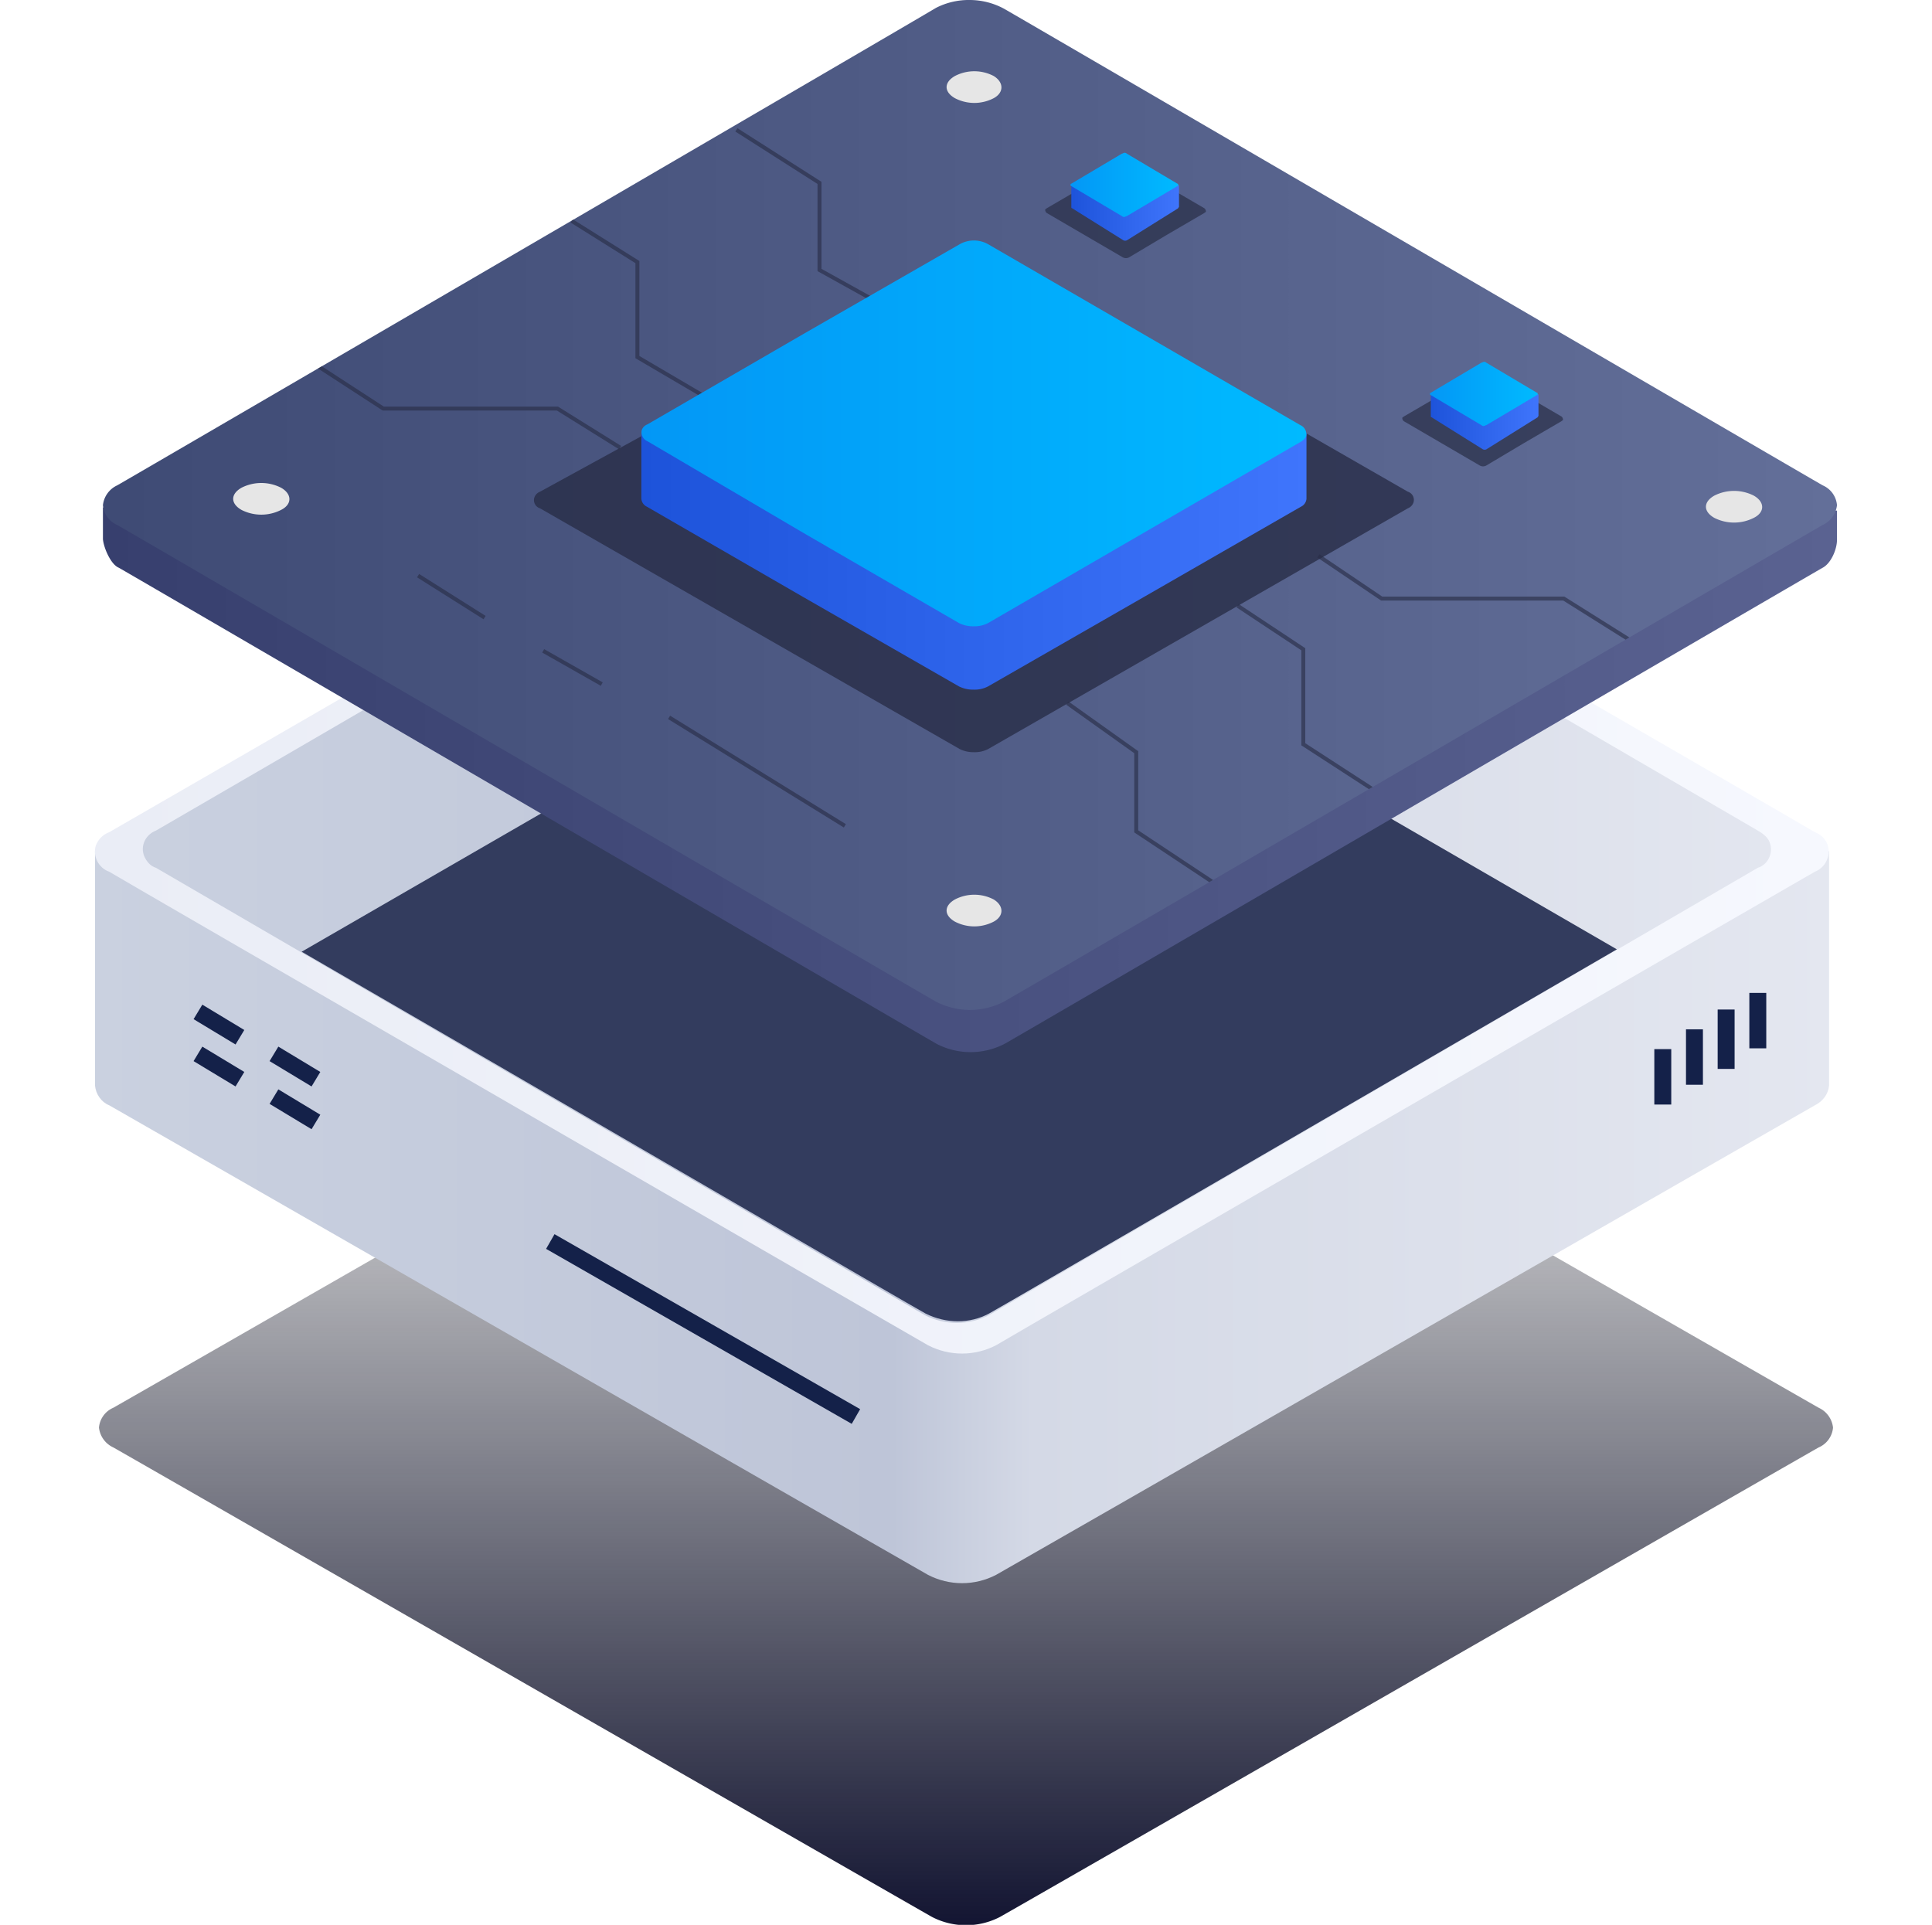 <svg class="svg-product is-animated" version="1.1" xmlns="http://www.w3.org/2000/svg" xmlns:xlink="http://www.w3.org/1999/xlink" x="0px" y="0px" viewBox="0 0 244 243.1" style="enable-background:new 0 0 244 243.1;" xml:space="preserve" data-animation="" data-animation-options="type: packageIcon; delay: 160;" width="244"  height="243.1" >
	<g class="animation-element" data-animation-shadow="">
		<path class="svg-product__shadow" d="M122,117.5a9.07,9.07,0,0,0-4.3,1c-1.1.6-102.3,58.7-103.4,59.3a3,3,0,0,0-1.8,2.5h0a3.13,3.13,0,0,0,1.8,2.5c1.1.6,102.3,58.7,103.4,59.3a9.33,9.33,0,0,0,8.6,0c1.1-.6,102.3-58.7,103.4-59.3a3,3,0,0,0,1.8-2.5h0a3.13,3.13,0,0,0-1.8-2.5c-1.1-.6-102.3-58.7-103.4-59.3a10.43,10.43,0,0,0-4.3-1" fill="url(&quot;#svg-gradient__gray-shadow&quot;)"></path>
	</g>
	<g class="svg-product__bottom animation-element" data-animation-bottom="">
		<path class="svg-product__bottom-st1" d="M231,107.9C231,107.9,231,108.1,231,107.9c0,0.1,0,0.1,0,0.2v29c-0.1,1.1-0.8,2-1.8,2.5c-1.1,0.6-102.3,58.7-103.4,59.3c-2.7,1.4-5.9,1.4-8.6,0c-1.1-0.6-102.3-58.7-103.4-59.3c-1-0.4-1.7-1.4-1.8-2.5V108l0,0l0,0v-0.5h0.1c0.3-0.9,0.9-1.6,1.7-2c1.1-0.6,102.3-59.6,103.4-60.2c2.7-1.4,5.9-1.4,8.6,0c1.1,0.6,102.3,59.6,103.4,60.2c0.8,0.4,1.4,1.1,1.7,2h0.1V107.9z" fill="url(&quot;#svg-gradient__gray-middle&quot;)"></path>
		<path class="svg-product__bottom-st2" d="M229.2,110.1c-1.1,0.6-102.3,59.1-103.4,59.8c-2.7,1.4-5.9,1.4-8.6,0c-1.1-0.6-102.3-59.1-103.4-59.8c-1.4-0.5-2.1-2-1.7-3.3c0.3-0.8,0.9-1.4,1.7-1.7c1.1-0.6,102.3-59.1,103.4-59.8c2.7-1.4,5.9-1.4,8.6,0c1.1,0.6,102.3,59.1,103.4,59.8c1.4,0.5,2.1,2,1.6,3.3C230.6,109.1,230,109.8,229.2,110.1z M222,104.9c-1-0.6-96-55.9-97.1-56.5c-2.5-1.3-5.6-1.3-8.1,0c-1,0.6-96,55.9-97.1,56.5c-1.3,0.5-2,1.9-1.5,3.2c0.3,0.7,0.8,1.3,1.5,1.5c1,0.6,96.1,55.9,97.1,56.5c2.5,1.3,5.6,1.3,8.1,0c1-0.6,96.1-55.9,97.1-56.5c1.3-0.4,2-1.9,1.5-3.2
		C223.3,105.8,222.7,105.3,222,104.9z" fill="url(&quot;#svg-gradient__gray-top-light&quot;)"></path>
		<path class="svg-product__bottom-st3" d="M116.9,165.9c-0.8-0.4-50.8-29.5-78.8-45.7c30.3-17.5,78.3-45.2,79-45.7c2.7-1.4,5.9-1.4,8.6,0c0.8,0.4,48.1,27.8,78.5,45.4c-27.9,16.2-78.5,45.6-79.3,46C122.5,167.2,119.5,167.2,116.9,165.9z" fill="#333C5E"></path>
		<g>
			<path class="svg-product__bottom-st5" d="M25,127.8l5.3,3.2" stroke="#142149" fill="none" stroke-width="2.139px"></path>
			<path class="svg-product__bottom-st6" d="M25,133.1l5.3,3.2" stroke="#142149" fill="none" stroke-width="2.139px"></path>
			<path class="svg-product__bottom-st6" d="M34.6,133.1l5.3,3.2" stroke="#142149" fill="none" stroke-width="2.139px"></path>
			<path class="svg-product__bottom-st5" d="M34.6,138.5l5.3,3.2" stroke="#142149" fill="none" stroke-width="2.139px"></path>
		</g>
		<g>
			<path class="svg-product__bottom-st7" d="M210,132.5v7" stroke="#142149" fill="none" stroke-width="2.139px"></path>
			<path class="svg-product__bottom-st7" d="M214,130v7" stroke="#142149" fill="none" stroke-width="2.139px"></path>
			<path class="svg-product__bottom-st7" d="M218,127.5v7.5" stroke="#142149" fill="none" stroke-width="2.139px"></path>
			<path class="svg-product__bottom-st7" d="M222,125.4v7" stroke="#142149" fill="none" stroke-width="2.139px"></path>
		</g>
		<path class="svg-product__bottom-st8" d="M69.5,156.8l38.6,22.1" stroke="#142149" fill="none" stroke-width="2.139px"></path>
	</g>
	<g class="svg-illustration-top animation-element" data-animation-top="">
		<g id="board">
			<path class="svg-product__bare-metal-st11" d="M232,64.49,13,64.1v4h0c.1,1.1,1,3.2,2,3.6,1.1.6,102.19,59.53,103.28,60.13a9.33,9.33,0,0,0,8.6,0C128,131.23,229.1,72.3,230.2,71.7s1.8-2.39,1.8-3.5Z" fill="url(&quot;#bare-metal-gradient_11&quot;)"></path>
			<path class="svg-product__bare-metal-st12" d="M122.5,0a9.07,9.07,0,0,0-4.3,1c-1.1.7-102.3,59.7-103.4,60.3A3.13,3.13,0,0,0,13,63.8h0a3,3,0,0,0,1.8,2.5c1.1.6,102.3,59.6,103.4,60.2a9.33,9.33,0,0,0,8.6,0c1.1-.6,102.3-59.6,103.4-60.2a3.13,3.13,0,0,0,1.8-2.5h0a3,3,0,0,0-1.8-2.5c-1.1-.6-102.3-59.6-103.4-60.2A9.16,9.16,0,0,0,122.5,0" fill="url(&quot;#bare-metal-gradient_3&quot;)"></path>
			<path class="svg-product__bare-metal-st13" d="M35.5,64.4a5.51,5.51,0,0,1-5,0c-1.4-.8-1.4-2,0-2.8a5.51,5.51,0,0,1,5,0C36.9,62.4,36.9,63.7,35.5,64.4Zm90,52a5.3,5.3,0,0,1-4.9,0c-1.4-.8-1.4-2,0-2.8a5.3,5.3,0,0,1,4.9,0c1.3.8,1.3,2.1,0,2.8Zm0-104a5.3,5.3,0,0,1-4.9,0c-1.4-.8-1.4-2,0-2.8a5.3,5.3,0,0,1,4.9,0c1.3.8,1.3,2.1,0,2.8Zm96,53a5.51,5.51,0,0,1-5,0c-1.4-.8-1.4-2,0-2.8a5.51,5.51,0,0,1,5,0c1.4.8,1.4,2.1,0,2.8Z" fill="#E6E6E6"></path>
			<path class="svg-product__bare-metal-st14" d="M123,32.1,163.7,54l14.1,8.1a1.08,1.08,0,0,1,.7,1.4,1.21,1.21,0,0,1-.7.7l-53,30.4a3.66,3.66,0,0,1-1.8.4,3.92,3.92,0,0,1-1.8-.4l-53-30.4a1.08,1.08,0,0,1-.7-1.4,1.21,1.21,0,0,1,.7-.7Z" fill="#292E47"></path>
			<g class="svg-product__bare-metal-st15">
				<g class="svg-product__bare-metal-st16">
					<path class="svg-product__bare-metal-st17" d="M72.2,27.9l8.3,5.2v12l9.2,5.4" stroke="#292E47" fill="none" stroke-width="0.5px"></path>
				</g>
				<g class="svg-product__bare-metal-st16">
					<path class="svg-product__bare-metal-st17" d="M134.8,88.8l8.7,6.2v10l10.4,6.9" stroke="#292E47" fill="none" stroke-width="0.5px"></path>
				</g>
				<g class="svg-product__bare-metal-st16">
					<path class="svg-product__bare-metal-st17" d="M156.3,76.5l8.3,5.5V94l9.4,6.1" stroke="#292E47" fill="none" stroke-width="0.5px"></path>
				</g>
				<g class="svg-product__bare-metal-st16">
					<path class="svg-product__bare-metal-st17" d="M93,16.4l10.5,6.7v11l9,5" stroke="#292E47" fill="none" stroke-width="0.5px"></path>
				</g>
				<g class="svg-product__bare-metal-st16">
					<path class="svg-product__bare-metal-st17" d="M166.5,70.2l8,5.4h23l8.6,5.4" stroke="#292E47" fill="none" stroke-width="0.5px"></path>
				</g>
				<g class="svg-product__bare-metal-st16">
					<path class="svg-product__bare-metal-st17" d="M52.8,72.7,61.2,78" stroke="#292E47" fill="none" stroke-width="0.5px"></path>
				</g>
				<g class="svg-product__bare-metal-st16">
					<path class="svg-product__bare-metal-st17" d="M68.6,82.2,76,86.4" stroke="#292E47" fill="none" stroke-width="0.5px"></path>
				</g>
				<g class="svg-product__bare-metal-st16">
					<path class="svg-product__bare-metal-st17" d="M84.5,90.6l22.2,13.7" stroke="#292E47" fill="none" stroke-width="0.5px"></path>
				</g>
				<g class="svg-product__bare-metal-st16">
					<path class="svg-product__bare-metal-st18" d="M40.4,46.4l8,5.2h22l7.7,4.8" stroke="#292E47" fill="none" stroke-width="0.5px"></path>
				</g>
			</g>
			<g id="small">
				<path class="svg-product__bare-metal-st19" d="M186.9,47a.6.6,0,0,1,.4-.1c.2,0,.3,0,.4.1l4.7,2.8,4.8,2.8a.52.52,0,0,1,.2.4c0,.1-.1.1-.2.2L192.4,56l-4.7,2.8a.85.85,0,0,1-.8,0L182.1,56l-4.8-2.8a.52.52,0,0,1-.2-.4c0-.1.1-.1.2-.2l4.8-2.8Z" fill="#292E47" fill-opacity="0.7"></path>
				<path class="svg-product__bare-metal-st19" d="M141.8,20.7a.6.6,0,0,1,.4-.1c.2,0,.3,0,.4.1l4.7,2.8,4.8,2.8a.52.52,0,0,1,.2.4c0,.1-.1.1-.2.2l-4.8,2.8-4.7,2.8a.85.85,0,0,1-.8,0L137,29.7l-4.8-2.8a.52.52,0,0,1-.2-.4c0-.1.1-.1.2-.2l4.8-2.8Z" fill="#292E47" fill-opacity="0.7"></path>
				<path class="svg-product__bare-metal-st20" d="M148.9,23.4v2.7c0,.1-.1.1-.1.2l-3.2,2-3.2,2a.5.5,0,0,1-.6,0l-3.2-2-3.2-2c-.1,0-.1-.1-.1-.2V23.4Z" fill="url(&quot;#bare-metal-gradient_4&quot;)"></path>
				<path class="svg-product__bare-metal-st21" d="M141.7,19.4c.1,0,.2-.1.3-.1a.37.37,0,0,1,.3.1l3.2,1.9,3.2,1.9c.1,0,.1.1.1.2a.1.1,0,0,1-.1.1l-3.2,1.9-3.2,1.9c-.1,0-.2.1-.3.1a.37.37,0,0,1-.3-.1l-3.2-1.9-3.2-1.9c-.1,0-.1-.1-.1-.2a.1.1,0,0,1,.1-.1l3.2-1.9Z" fill="url(&quot;#bare-metal-gradient_5&quot;)"></path>
				<path class="svg-product__bare-metal-st22" d="M194.3,49.8v2.7c0,.1-.1.1-.1.2l-3.2,2-3.2,2a.5.5,0,0,1-.6,0l-3.2-2-3.2-2c-.1,0-.1-.1-.1-.2V49.8Z" fill="url(&quot;#bare-metal-gradient_6&quot;)"></path>
				<path class="svg-product__bare-metal-st23" d="M187.1,45.8c.1,0,.2-.1.3-.1a.37.37,0,0,1,.3.1l3.2,1.9,3.2,1.9c.1,0,.1.1.1.2a.1.1,0,0,1-.1.1l-3.2,1.9-3.2,1.9c-.1,0-.2.1-.3.1a.37.37,0,0,1-.3-.1l-3.2-1.9-3.2-1.9c-.1,0-.1-.1-.1-.2a.1.1,0,0,1,.1-.1l3.2-1.9Z" fill="url(&quot;#bare-metal-gradient_7&quot;)"></path>
			</g>
		</g>
		<g id="cpu">
			<path class="svg-product__bare-metal-st24" d="M165,54.71V63a1.22,1.22,0,0,1-.71,1L144.53,75.36,124.77,86.7a3.71,3.71,0,0,1-1.82.4,4,4,0,0,1-1.82-.4L101.37,75.36,81.71,64A1.22,1.22,0,0,1,81,63v-8.3Z" fill="url(&quot;#bare-metal-gradient_8&quot;)"></path>
			<path class="svg-product__bare-metal-st25" d="M121.23,30.83a3.65,3.65,0,0,1,3.54,0L144.5,42.26,164.24,53.7a1.24,1.24,0,0,1,.71,1.42,1.6,1.6,0,0,1-.71.7L144.5,67.26,124.77,78.7a3.74,3.74,0,0,1-1.82.4,4,4,0,0,1-1.82-.4L101.39,67.26,81.76,55.72a1.23,1.23,0,0,1-.71-1.41,1.21,1.21,0,0,1,.71-.71L101.5,42.16Z" fill="url(&quot;#bare-metal-gradient_9&quot;)"></path>
		</g>
		<clipPath id="clip-path">
			<path class="svg-product__bare-metal-st1" d="M122.5,0a9.07,9.07,0,0,0-4.3,1c-1.1.7-102.3,59.7-103.4,60.3A3.13,3.13,0,0,0,13,63.8h0a3,3,0,0,0,1.8,2.5c1.1.6,102.3,59.6,103.4,60.2a9.33,9.33,0,0,0,8.6,0c1.1-.6,102.3-59.6,103.4-60.2a3.13,3.13,0,0,0,1.8-2.5h0a3,3,0,0,0-1.8-2.5c-1.1-.6-102.3-59.6-103.4-60.2A9.16,9.16,0,0,0,122.5,0" fill="url(&quot;#dedicated-gradient_17&quot;)"></path>
		</clipPath>
	</g>
	<defs>
		<style>
			.svg-product__bare-metal-st1 {
				opacity: 0.08;
				fill: url(#dedicated-gradient_17);
			}
			.svg-product__bare-metal-st17,
			.svg-product__bare-metal-st18 {
				fill: none;
			}
			.svg-product__bare-metal-st2 {
				fill: #001855;
				opacity: 0.08;
			}
			.svg-product__bare-metal-st14,
			.svg-product__bare-metal-st2 {
				isolation: isolate;
			}
			.svg-product__bare-metal-st11 {
				fill: url(#bare-metal-gradient_11);
			}
			.svg-product__bare-metal-st12 {
				fill: url(#bare-metal-gradient_3);
			}
			.svg-product__bare-metal-st13 {
				fill: #e6e6e6;
			}
			.svg-product__bare-metal-st14, .svg-product__bare-metal-st19 {
				fill: #292e47;
			}
			.svg-product__bare-metal-st14 {
				opacity: 0.8;
			}
			.svg-product__bare-metal-st15 {
				opacity: 0.64;
			}
			.svg-product__bare-metal-st16 {
				clip-path: url(#clip-path);
			}
			.svg-product__bare-metal-st17, .svg-product__bare-metal-st18 {
				stroke: #292e47;
				stroke-width: 0.5px;
			}
			.svg-product__bare-metal-st18 {
				stroke-linecap: square;
			}
			.svg-product__bare-metal-st19 {
				fill-opacity: 0.7;
			}
			.svg-product__bare-metal-st20 {
				fill: url(#bare-metal-gradient_4);
			}
			.svg-product__bare-metal-st21 {
				fill: url(#bare-metal-gradient_5);
			}
			.svg-product__bare-metal-st22 {
				fill: url(#bare-metal-gradient_6);
			}
			.svg-product__bare-metal-st23 {
				fill: url(#bare-metal-gradient_7);
			}
			.svg-product__bare-metal-st24 {
				fill: url(#bare-metal-gradient_8);
			}
			.svg-product__bare-metal-st25 {
				fill: url(#bare-metal-gradient_9);
			}
		</style>
		<linearGradient id="svg-gradient__gray-middle" x1="0%" y1="0%" x2="100%" y2="0%">
	<stop offset="0" style="stop-color:#CAD1E0"></stop>
	<stop offset="0.46" style="stop-color:#BEC5D8"></stop>
	<stop offset="0.54" style="stop-color:#D4D9E6"></stop>
	<stop offset="1" style="stop-color:#E4E7F0"></stop>
</linearGradient>
		<linearGradient id="svg-gradient__gray-top-dark" x1="0%" y1="0%" x2="100%" y2="0%">
	<stop offset="0" style="stop-color:#99A1BE"></stop>
	<stop offset="1" style="stop-color:#B3BACF"></stop>
</linearGradient>
		<linearGradient id="svg-gradient__gray-top-light" x1="0%" y1="0%" x2="100%" y2="0%">
	<stop offset="0" style="stop-color:#EAEDF6"></stop>
	<stop offset="1" style="stop-color:#F6F8FE"></stop>
</linearGradient>
		<linearGradient id="svg-gradient__gray-shadow" x1="122.26" y1="-395.29" x2="122.26" y2="-520.94" gradientTransform="matrix(1, 0, 0, -1, 0, -278)" gradientUnits="userSpaceOnUse">
	<stop offset="0" stop-color="#13151e" stop-opacity="0"></stop>
	<stop offset="1" stop-color="#131532"></stop>
</linearGradient>
		<linearGradient id="dedicated-gradient_17" x1="122.26" y1="-395.29" x2="122.26" y2="-520.94" gradientTransform="matrix(1, 0, 0, -1, 0, -278)" gradientUnits="userSpaceOnUse">
			<stop offset="0" stop-color="#13151e" stop-opacity="0"></stop>
			<stop offset="1" stop-color="#131532"></stop>
		</linearGradient>
		<linearGradient id="bare-metal-gradient" x1="13" y1="478.1" x2="232" y2="478.1" gradientTransform="translate(0 -356)" gradientUnits="userSpaceOnUse">
			<stop offset="0.48" stop-color="#d2d8e6"></stop>
			<stop offset="0.52" stop-color="#e0e4ef"></stop>
		</linearGradient>
		<linearGradient id="bare-metal-gradient_2" x1="13.09" y1="478.07" x2="232.09" y2="478.07" gradientTransform="translate(0 -356)" gradientUnits="userSpaceOnUse">
			<stop offset="0" stop-color="#bbc1d4" stop-opacity="0"></stop>
			<stop offset="0.35" stop-color="#bbc1d4" stop-opacity="0.7"></stop>
			<stop offset="1" stop-color="#bbc1d4" stop-opacity="0"></stop>
		</linearGradient>
		<linearGradient id="bare-metal-gradient_11" x1="13" y1="454.49" x2="232" y2="454.49" gradientTransform="translate(0 -356)" gradientUnits="userSpaceOnUse">
			<stop offset="0" stop-color="#373f6e"></stop>
			<stop offset="1" stop-color="#5a6291"></stop>
		</linearGradient>
		<linearGradient id="bare-metal-gradient_3" x1="13" y1="-341.78" x2="232" y2="-341.78" gradientTransform="matrix(1, 0, 0, -1, 0, -278)" gradientUnits="userSpaceOnUse">
			<stop offset="0.01" stop-color="#3f4b75"></stop>
			<stop offset="1" stop-color="#636f99"></stop>
		</linearGradient>
		<linearGradient id="bare-metal-gradient_4" x1="135.13" y1="-304.9" x2="148.88" y2="-304.9" gradientTransform="matrix(1, 0, 0, -1, 0, -278)" gradientUnits="userSpaceOnUse">
			<stop offset="0" stop-color="#1d53da"></stop>
			<stop offset="1" stop-color="#3f75fc"></stop>
		</linearGradient>
		<linearGradient id="bare-metal-gradient_5" x1="135.12" y1="-301.35" x2="148.88" y2="-301.35" gradientTransform="matrix(1, 0, 0, -1, 0, -278)" gradientUnits="userSpaceOnUse">
			<stop offset="0" stop-color="#0397f6"></stop>
			<stop offset="1" stop-color="#00baff"></stop>
		</linearGradient>
		<linearGradient id="bare-metal-gradient_6" x1="180.54" y1="-331.3" x2="194.28" y2="-331.3" xlink:href="#bare-metal-gradient_4"></linearGradient>
		<linearGradient id="bare-metal-gradient_7" x1="180.53" y1="-327.75" x2="194.28" y2="-327.75" xlink:href="#bare-metal-gradient_5"></linearGradient>
		<linearGradient id="bare-metal-gradient_8" x1="81" y1="-348.91" x2="165.09" y2="-348.91" xlink:href="#bare-metal-gradient_4"></linearGradient>
		<linearGradient id="bare-metal-gradient_9" x1="81" y1="-332.74" x2="165" y2="-332.74" xlink:href="#bare-metal-gradient_5"></linearGradient>
	<linearGradient id="svg-gradient__gray-shadow" x1="122.26" y1="-395.29" x2="122.26" y2="-520.94" gradientTransform="matrix(1, 0, 0, -1, 0, -278)" gradientUnits="userSpaceOnUse">
	<stop offset="0" stop-color="#13151e" stop-opacity="0"></stop>
	<stop offset="1" stop-color="#131532"></stop>
</linearGradient><linearGradient id="svg-gradient__gray-middle" x1="0%" y1="0%" x2="100%" y2="0%">
	<stop offset="0" style="stop-color:#CAD1E0"></stop>
	<stop offset="0.46" style="stop-color:#BEC5D8"></stop>
	<stop offset="0.54" style="stop-color:#D4D9E6"></stop>
	<stop offset="1" style="stop-color:#E4E7F0"></stop>
</linearGradient><linearGradient id="svg-gradient__gray-top-light" x1="0%" y1="0%" x2="100%" y2="0%">
	<stop offset="0" style="stop-color:#EAEDF6"></stop>
	<stop offset="1" style="stop-color:#F6F8FE"></stop>
</linearGradient><linearGradient id="bare-metal-gradient_11" x1="13" y1="454.49" x2="232" y2="454.49" gradientTransform="translate(0 -356)" gradientUnits="userSpaceOnUse">
			<stop offset="0" stop-color="#373f6e"></stop>
			<stop offset="1" stop-color="#5a6291"></stop>
		</linearGradient><linearGradient id="bare-metal-gradient_3" x1="13" y1="-341.78" x2="232" y2="-341.78" gradientTransform="matrix(1, 0, 0, -1, 0, -278)" gradientUnits="userSpaceOnUse">
			<stop offset="0.01" stop-color="#3f4b75"></stop>
			<stop offset="1" stop-color="#636f99"></stop>
		</linearGradient><linearGradient id="bare-metal-gradient_4" x1="135.13" y1="-304.9" x2="148.88" y2="-304.9" gradientTransform="matrix(1, 0, 0, -1, 0, -278)" gradientUnits="userSpaceOnUse">
			<stop offset="0" stop-color="#1d53da"></stop>
			<stop offset="1" stop-color="#3f75fc"></stop>
		</linearGradient><linearGradient id="bare-metal-gradient_5" x1="135.12" y1="-301.35" x2="148.88" y2="-301.35" gradientTransform="matrix(1, 0, 0, -1, 0, -278)" gradientUnits="userSpaceOnUse">
			<stop offset="0" stop-color="#0397f6"></stop>
			<stop offset="1" stop-color="#00baff"></stop>
		</linearGradient><linearGradient id="bare-metal-gradient_6" x1="180.54" y1="-331.3" x2="194.28" y2="-331.3" xlink:href="#bare-metal-gradient_4"></linearGradient><linearGradient id="bare-metal-gradient_7" x1="180.53" y1="-327.75" x2="194.28" y2="-327.75" xlink:href="#bare-metal-gradient_5"></linearGradient><linearGradient id="bare-metal-gradient_8" x1="81" y1="-348.91" x2="165.09" y2="-348.91" xlink:href="#bare-metal-gradient_4"></linearGradient><linearGradient id="bare-metal-gradient_9" x1="81" y1="-332.74" x2="165" y2="-332.74" xlink:href="#bare-metal-gradient_5"></linearGradient><linearGradient id="dedicated-gradient_17" x1="122.26" y1="-395.29" x2="122.26" y2="-520.94" gradientTransform="matrix(1, 0, 0, -1, 0, -278)" gradientUnits="userSpaceOnUse">
			<stop offset="0" stop-color="#13151e" stop-opacity="0"></stop>
			<stop offset="1" stop-color="#131532"></stop>
		</linearGradient></defs>
</svg>